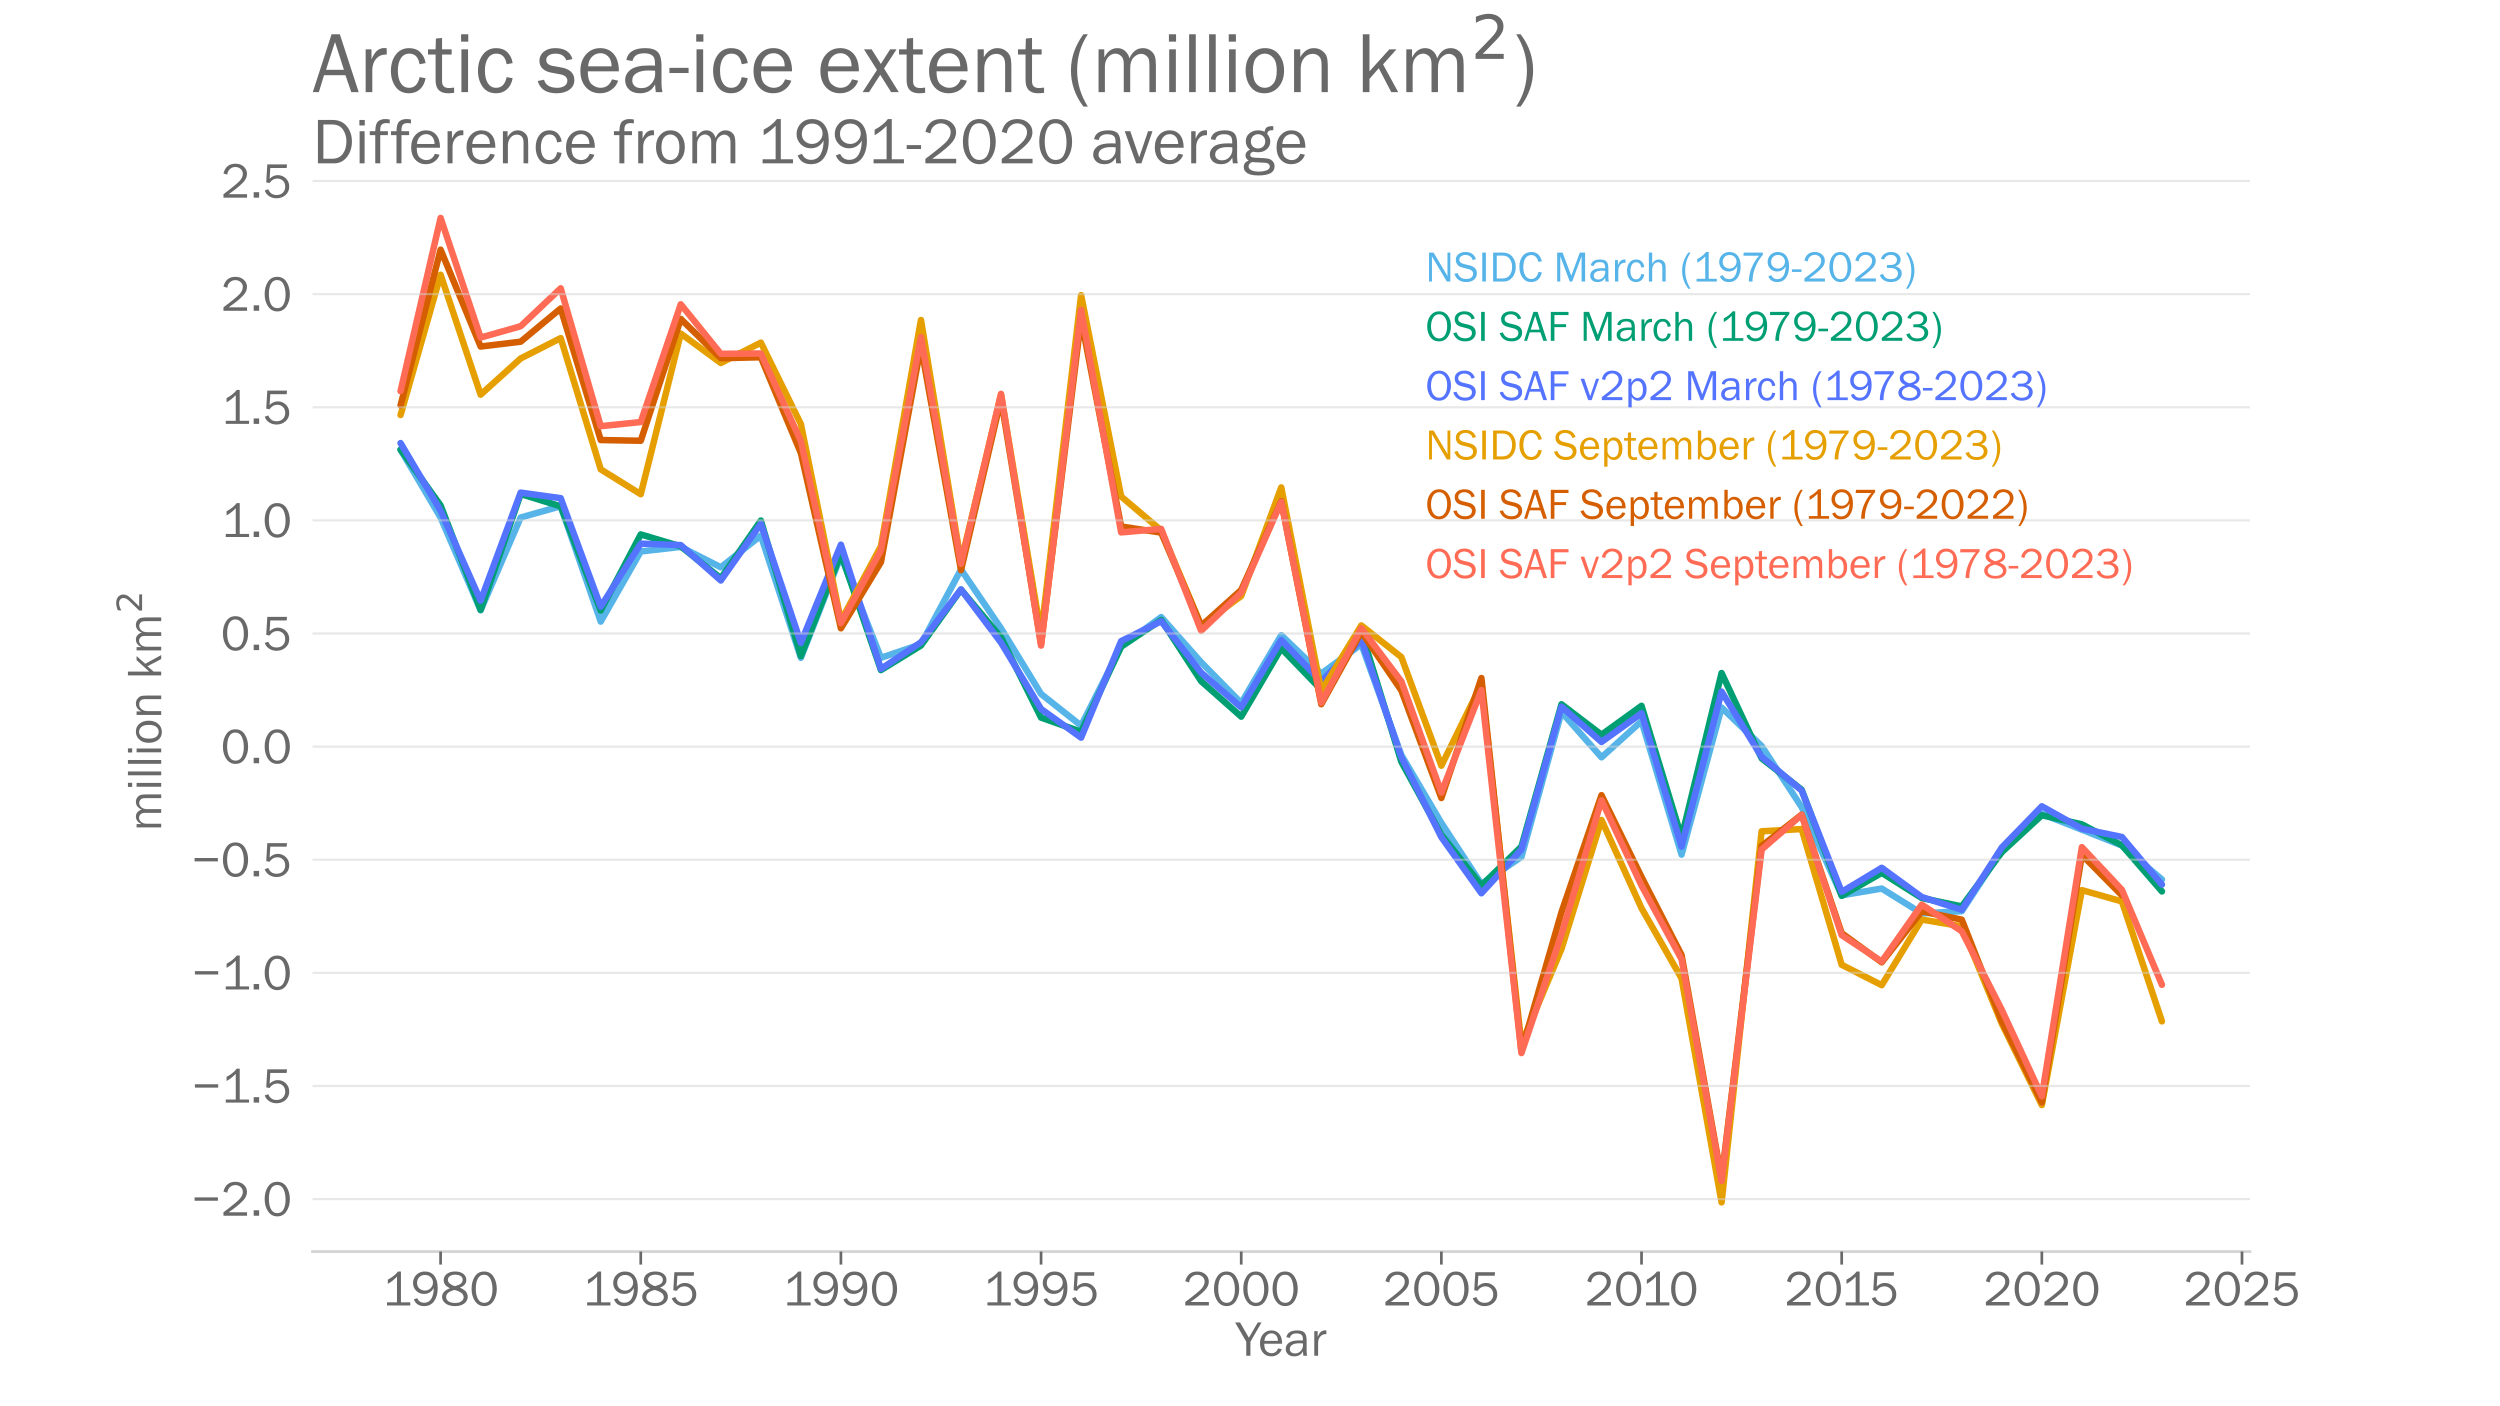 <?xml version="1.0" encoding="utf-8" standalone="no"?>
<!DOCTYPE svg PUBLIC "-//W3C//DTD SVG 1.1//EN"
  "http://www.w3.org/Graphics/SVG/1.1/DTD/svg11.dtd">
<!-- Created with matplotlib (https://matplotlib.org/) -->
<svg height="648pt" version="1.1" viewBox="0 0 1152 648" width="1152pt" xmlns="http://www.w3.org/2000/svg" xmlns:xlink="http://www.w3.org/1999/xlink">
 <defs>
  <style type="text/css">*{stroke-linecap:butt;stroke-linejoin:round;}</style>
 </defs>
 <g id="figure_1">
  <g id="patch_1">
   <path d="M 0 648 
L 1152 648 
L 1152 0 
L 0 0 
z
" style="fill:#ffffff;"/>
  </g>
  <g id="axes_1">
   <g id="patch_2">
    <path d="M 144 576.72 
L 1036.8 576.72 
L 1036.8 77.76 
L 144 77.76 
z
" style="fill:none;"/>
   </g>
   <g id="line2d_1">
    <path clip-path="url(#p53bb4ed3d8)" d="M 184.582 207.194 
L 203.028 238.469 
L 221.474 281.213 
L 239.921 238.469 
L 258.367 233.257 
L 276.813 286.425 
L 295.26 254.107 
L 313.706 252.022 
L 332.152 261.405 
L 350.598 246.809 
L 369.045 303.106 
L 387.491 256.192 
L 405.937 303.106 
L 424.383 296.85 
L 442.83 262.447 
L 461.276 289.553 
L 479.722 319.786 
L 498.169 334.381 
L 516.615 297.893 
L 535.061 284.34 
L 553.507 305.191 
L 571.954 323.956 
L 590.4 292.68 
L 608.846 310.403 
L 627.293 296.85 
L 645.739 347.934 
L 664.185 379.209 
L 682.631 407.357 
L 701.078 394.847 
L 719.524 328.126 
L 737.97 348.976 
L 756.417 332.296 
L 774.863 393.805 
L 793.309 326.041 
L 811.755 343.764 
L 830.202 371.912 
L 848.648 412.57 
L 867.094 409.443 
L 885.54 420.91 
L 903.987 419.868 
L 922.433 391.72 
L 940.879 375.039 
L 959.326 382.337 
L 977.772 389.635 
L 996.218 405.272 
" style="fill:none;stroke:#56b4e9;stroke-linecap:round;stroke-width:3;"/>
   </g>
   <g id="line2d_2">
    <path clip-path="url(#p53bb4ed3d8)" d="M 184.582 207.213 
L 203.028 232.906 
L 221.474 281.025 
L 239.921 227.64 
L 258.367 233.324 
L 276.813 281.329 
L 295.26 246.263 
L 313.706 251.781 
L 332.152 266.485 
L 350.598 239.865 
L 369.045 302.336 
L 387.491 255.168 
L 405.937 308.77 
L 424.383 297.453 
L 442.83 271.687 
L 461.276 293.701 
L 479.722 330.686 
L 498.169 337.212 
L 516.615 298.01 
L 535.061 285.677 
L 553.507 313.905 
L 571.954 330.232 
L 590.4 298.74 
L 608.846 317.858 
L 627.293 290.946 
L 645.739 351.034 
L 664.185 384.659 
L 682.631 408.049 
L 701.078 390.105 
L 719.524 324.534 
L 737.97 338.568 
L 756.417 325.246 
L 774.863 385.857 
L 793.309 310.14 
L 811.755 349.457 
L 830.202 363.895 
L 848.648 412.805 
L 867.094 402.208 
L 885.54 413.82 
L 903.987 417.671 
L 922.433 392.678 
L 940.879 375.653 
L 959.326 379.866 
L 977.772 389.502 
L 996.218 410.773 
" style="fill:none;stroke:#009e73;stroke-linecap:round;stroke-width:3;"/>
   </g>
   <g id="line2d_3">
    <path clip-path="url(#p53bb4ed3d8)" d="M 184.582 204.187 
L 203.028 235.351 
L 221.474 276.787 
L 239.921 227.002 
L 258.367 229.566 
L 276.813 279.555 
L 295.26 250.507 
L 313.706 251.184 
L 332.152 267.481 
L 350.598 241.339 
L 369.045 296.223 
L 387.491 250.993 
L 405.937 308.229 
L 424.383 295.965 
L 442.83 271.617 
L 461.276 296.129 
L 479.722 326.692 
L 498.169 339.904 
L 516.615 295.45 
L 535.061 286.241 
L 553.507 309.995 
L 571.954 325.954 
L 590.4 294.958 
L 608.846 314.07 
L 627.293 294.848 
L 645.739 348.864 
L 664.185 385.766 
L 682.631 411.613 
L 701.078 391.492 
L 719.524 325.62 
L 737.97 341.901 
L 756.417 328.676 
L 774.863 390.088 
L 793.309 318.686 
L 811.755 348.738 
L 830.202 364.25 
L 848.648 410.984 
L 867.094 399.891 
L 885.54 413.334 
L 903.987 419.245 
L 922.433 390.512 
L 940.879 371.545 
L 959.326 381.878 
L 977.772 385.68 
L 996.218 407.605 
" style="fill:none;stroke:#5473ff;stroke-linecap:round;stroke-width:3;"/>
   </g>
   <g id="line2d_4">
    <path clip-path="url(#p53bb4ed3d8)" d="M 184.582 191.243 
L 203.028 126.607 
L 221.474 181.86 
L 239.921 165.18 
L 258.367 155.797 
L 276.813 216.264 
L 295.26 227.731 
L 313.706 153.712 
L 332.152 167.265 
L 350.598 157.883 
L 369.045 195.413 
L 387.491 286.112 
L 405.937 251.709 
L 424.383 147.457 
L 442.83 259.007 
L 461.276 181.86 
L 479.722 292.368 
L 498.169 135.99 
L 516.615 228.774 
L 535.061 244.412 
L 553.507 288.197 
L 571.954 274.645 
L 590.4 224.604 
L 608.846 318.431 
L 627.293 288.197 
L 645.739 302.793 
L 664.185 352.834 
L 682.631 315.303 
L 701.078 481.064 
L 719.524 437.278 
L 737.97 377.854 
L 756.417 418.512 
L 774.863 450.831 
L 793.309 554.04 
L 811.755 383.067 
L 830.202 382.024 
L 848.648 444.575 
L 867.094 453.958 
L 885.54 423.725 
L 903.987 426.853 
L 922.433 471.681 
L 940.879 509.212 
L 959.326 410.172 
L 977.772 415.385 
L 996.218 470.638 
" style="fill:none;stroke:#e69f00;stroke-linecap:round;stroke-width:3;"/>
   </g>
   <g id="line2d_5">
    <path clip-path="url(#p53bb4ed3d8)" d="M 184.582 186.782 
L 203.028 115.053 
L 221.474 159.684 
L 239.921 157.457 
L 258.367 142.146 
L 276.813 202.768 
L 295.26 203.094 
L 313.706 146.968 
L 332.152 165.054 
L 350.598 164.632 
L 369.045 208.766 
L 387.491 289.525 
L 405.937 259.022 
L 424.383 159.342 
L 442.83 262.738 
L 461.276 183.837 
L 479.722 296.694 
L 498.169 146.912 
L 516.615 242.611 
L 535.061 245.426 
L 553.507 288.395 
L 571.954 271.85 
L 590.4 230.974 
L 608.846 324.508 
L 627.293 291.182 
L 645.739 318.153 
L 664.185 367.714 
L 682.631 312.447 
L 701.078 484.339 
L 719.524 420.387 
L 737.97 366.434 
L 756.417 404.126 
L 774.863 440.069 
L 793.309 543.17 
L 811.755 389.832 
L 830.202 375.398 
L 848.648 429.991 
L 867.094 443.442 
L 885.54 419.955 
L 903.987 423.79 
L 922.433 470.58 
L 940.879 507.934 
L 959.326 393.92 
L 977.772 412.577 
" style="fill:none;stroke:#d55e00;stroke-linecap:round;stroke-width:3;"/>
   </g>
   <g id="line2d_6">
    <path clip-path="url(#p53bb4ed3d8)" d="M 184.582 180.231 
L 203.028 100.44 
L 221.474 155.554 
L 239.921 150.327 
L 258.367 132.848 
L 276.813 196.391 
L 295.26 194.472 
L 313.706 140.226 
L 332.152 163.038 
L 350.598 162.888 
L 369.045 203.273 
L 387.491 287.165 
L 405.937 253.583 
L 424.383 155.317 
L 442.83 259.821 
L 461.276 181.506 
L 479.722 297.486 
L 498.169 142.789 
L 516.615 245.323 
L 535.061 243.72 
L 553.507 290.649 
L 571.954 273.058 
L 590.4 231.23 
L 608.846 323.814 
L 627.293 289.478 
L 645.739 313.969 
L 664.185 365.206 
L 682.631 317.961 
L 701.078 485.25 
L 719.524 430.622 
L 737.97 368.773 
L 756.417 408.056 
L 774.863 441.994 
L 793.309 544.183 
L 811.755 391.456 
L 830.202 375.471 
L 848.648 430.92 
L 867.094 443.096 
L 885.54 416.865 
L 903.987 429.119 
L 922.433 465.369 
L 940.879 505.171 
L 959.326 390.377 
L 977.772 410.039 
L 996.218 453.779 
" style="fill:none;stroke:#ff6b54;stroke-linecap:round;stroke-width:3;"/>
   </g>
   <g id="patch_3">
    <path d="M 144 576.72 
L 1036.8 576.72 
" style="fill:none;stroke:#d3d3d3;stroke-linecap:square;stroke-linejoin:miter;stroke-width:1.25;"/>
   </g>
   <g id="matplotlib.axis_1">
    <g id="xtick_1">
     <g id="line2d_7">
      <defs>
       <path d="M 0 0 
L 0 6 
" id="m3f75556c5d" style="stroke:#696969;stroke-width:1.25;"/>
      </defs>
      <g>
       <use style="fill:#696969;stroke:#696969;stroke-width:1.25;" x="203.028" xlink:href="#m3f75556c5d" y="576.72"/>
      </g>
     </g>
     <g id="text_1">
      <!-- 1980 -->
      <g style="fill:#696969;" transform="translate(176.212 601.551)scale(0.23 -0.23)">
       <defs>
        <path d="M 55.859 6.203 
L 55.859 0 
L 9.188 0 
L 9.188 6.203 
L 29.203 6.203 
L 29.203 57.672 
Q 20.359 48.438 10.844 43.266 
L 10.844 51.656 
Q 23.969 58.547 31.203 68.016 
L 37.156 68.016 
L 37.156 6.203 
z
" id="FranklinGothic-Book-49"/>
        <path d="M 5.719 12.156 
L 12.406 14.594 
Q 16.547 5.375 26.375 5.375 
Q 35.891 5.375 40.703 13.375 
Q 45.516 21.391 45.656 35.109 
Q 39.109 23.094 25.984 23.094 
Q 16.703 23.094 10.406 29.422 
Q 4.109 35.75 4.109 45.062 
Q 4.109 54.547 10.719 61.281 
Q 17.328 68.016 27.594 68.016 
Q 40.141 68.016 46.828 59.203 
Q 53.516 50.391 53.516 34.969 
Q 53.516 18.75 46.438 8.719 
Q 39.359 -1.312 26.266 -1.312 
Q 10.984 -1.312 5.719 12.156 
z
M 27.828 29.781 
Q 34.719 29.781 39.375 34.594 
Q 44.047 39.406 44.047 45.844 
Q 44.047 52.094 39.625 56.578 
Q 35.203 61.078 27.984 61.078 
Q 20.656 61.078 16.406 56.469 
Q 12.156 51.859 12.156 45.219 
Q 12.156 38.094 16.859 33.938 
Q 21.578 29.781 27.828 29.781 
z
" id="FranklinGothic-Book-57"/>
        <path d="M 19.484 34.578 
Q 6.844 40.094 6.844 50.594 
Q 6.844 58.203 13.141 63.109 
Q 19.438 68.016 29.828 68.016 
Q 40.094 68.016 46.141 63.297 
Q 52.203 58.594 52.203 50.984 
Q 52.203 40.375 39.266 35.797 
Q 49.703 30.953 52.359 26.453 
Q 55.031 21.969 55.031 17.484 
Q 55.031 9.469 48.219 4.078 
Q 41.406 -1.312 29.734 -1.312 
Q 17.281 -1.312 10.438 4.172 
Q 3.609 9.672 3.609 17.234 
Q 3.609 28.516 19.484 34.578 
z
M 29.594 38.719 
Q 37.984 40.969 41.453 43.891 
Q 44.922 46.828 44.922 51.219 
Q 44.922 56.344 40.797 59 
Q 36.672 61.672 29.938 61.672 
Q 23.484 61.672 19.375 58.859 
Q 15.281 56.062 15.281 51.312 
Q 15.281 46.625 19.844 43.203 
Q 24.422 39.797 29.594 38.719 
z
M 28.656 31.062 
Q 11.766 27.047 11.766 16.938 
Q 11.766 11.672 16.375 8.328 
Q 21 4.984 29.984 4.984 
Q 37.594 4.984 42.234 8.25 
Q 46.875 11.531 46.875 16.609 
Q 46.875 26.312 28.656 31.062 
z
" id="FranklinGothic-Book-56"/>
        <path d="M 29.391 -1.312 
Q 17.875 -1.312 10.984 8.672 
Q 4.109 18.656 4.109 33.453 
Q 4.109 48 10.641 58 
Q 17.188 68.016 29.156 68.016 
Q 41.656 68.016 48.125 57.562 
Q 54.594 47.125 54.594 33.062 
Q 54.594 19.281 47.953 8.984 
Q 41.312 -1.312 29.391 -1.312 
z
M 29.438 5.219 
Q 37.891 5.219 41.938 12.859 
Q 46 20.516 46 32.078 
Q 46 44.734 41.844 53.125 
Q 37.703 61.531 29.047 61.531 
Q 20.703 61.531 16.625 53.859 
Q 12.547 46.188 12.547 33.688 
Q 12.547 20.703 16.844 12.953 
Q 21.141 5.219 29.438 5.219 
z
" id="FranklinGothic-Book-48"/>
       </defs>
       <use xlink:href="#FranklinGothic-Book-49"/>
       <use x="57.268" xlink:href="#FranklinGothic-Book-57"/>
       <use x="115.91" xlink:href="#FranklinGothic-Book-56"/>
       <use x="174.553" xlink:href="#FranklinGothic-Book-48"/>
      </g>
     </g>
    </g>
    <g id="xtick_2">
     <g id="line2d_8">
      <g>
       <use style="fill:#696969;stroke:#696969;stroke-width:1.25;" x="295.26" xlink:href="#m3f75556c5d" y="576.72"/>
      </g>
     </g>
     <g id="text_2">
      <!-- 1985 -->
      <g style="fill:#696969;" transform="translate(268.443 601.551)scale(0.23 -0.23)">
       <defs>
        <path d="M 48.875 66.656 
L 48.188 59.469 
L 15.438 59.469 
L 14.016 37.844 
Q 21.438 45.125 30.328 45.125 
Q 39.703 45.125 46.516 38.625 
Q 53.328 32.125 53.328 22.016 
Q 53.328 11.766 45.922 5.219 
Q 38.531 -1.312 27.828 -1.312 
Q 19.438 -1.312 12.891 3.078 
Q 6.344 7.469 4.297 14.453 
L 11.422 16.891 
Q 15.828 5.281 27.938 5.281 
Q 35.891 5.281 40.578 9.984 
Q 45.266 14.703 45.266 22.016 
Q 45.266 29.688 40.625 33.984 
Q 35.984 38.281 29.5 38.281 
Q 20.016 38.281 13.812 29.203 
L 7.234 30.609 
L 9.375 66.656 
z
" id="FranklinGothic-Book-53"/>
       </defs>
       <use xlink:href="#FranklinGothic-Book-49"/>
       <use x="57.268" xlink:href="#FranklinGothic-Book-57"/>
       <use x="115.91" xlink:href="#FranklinGothic-Book-56"/>
       <use x="174.553" xlink:href="#FranklinGothic-Book-53"/>
      </g>
     </g>
    </g>
    <g id="xtick_3">
     <g id="line2d_9">
      <g>
       <use style="fill:#696969;stroke:#696969;stroke-width:1.25;" x="387.491" xlink:href="#m3f75556c5d" y="576.72"/>
      </g>
     </g>
     <g id="text_3">
      <!-- 1990 -->
      <g style="fill:#696969;" transform="translate(360.674 601.551)scale(0.23 -0.23)">
       <use xlink:href="#FranklinGothic-Book-49"/>
       <use x="57.268" xlink:href="#FranklinGothic-Book-57"/>
       <use x="115.91" xlink:href="#FranklinGothic-Book-57"/>
       <use x="174.553" xlink:href="#FranklinGothic-Book-48"/>
      </g>
     </g>
    </g>
    <g id="xtick_4">
     <g id="line2d_10">
      <g>
       <use style="fill:#696969;stroke:#696969;stroke-width:1.25;" x="479.722" xlink:href="#m3f75556c5d" y="576.72"/>
      </g>
     </g>
     <g id="text_4">
      <!-- 1995 -->
      <g style="fill:#696969;" transform="translate(452.906 601.551)scale(0.23 -0.23)">
       <use xlink:href="#FranklinGothic-Book-49"/>
       <use x="57.268" xlink:href="#FranklinGothic-Book-57"/>
       <use x="115.91" xlink:href="#FranklinGothic-Book-57"/>
       <use x="174.553" xlink:href="#FranklinGothic-Book-53"/>
      </g>
     </g>
    </g>
    <g id="xtick_5">
     <g id="line2d_11">
      <g>
       <use style="fill:#696969;stroke:#696969;stroke-width:1.25;" x="571.954" xlink:href="#m3f75556c5d" y="576.72"/>
      </g>
     </g>
     <g id="text_5">
      <!-- 2000 -->
      <g style="fill:#696969;" transform="translate(544.979 601.551)scale(0.23 -0.23)">
       <defs>
        <path d="M 52.484 6.938 
L 52.484 0 
L 5.172 0 
L 5.172 6.938 
Q 33.203 27.938 38.594 34.594 
Q 44 41.266 44 47.797 
Q 44 53.906 39.453 57.656 
Q 34.906 61.422 29 61.422 
Q 22.906 61.422 18.219 57.297 
Q 13.531 53.172 12.938 46.094 
L 5.172 48.438 
Q 10.062 68.016 29.109 68.016 
Q 39.406 68.016 45.844 62.156 
Q 52.297 56.297 52.297 47.859 
Q 52.297 42.047 49.234 36.672 
Q 46.188 31.297 37.688 23.828 
Q 29.203 16.359 15.719 6.938 
z
" id="FranklinGothic-Book-50"/>
       </defs>
       <use xlink:href="#FranklinGothic-Book-50"/>
       <use x="58.643" xlink:href="#FranklinGothic-Book-48"/>
       <use x="117.285" xlink:href="#FranklinGothic-Book-48"/>
       <use x="175.928" xlink:href="#FranklinGothic-Book-48"/>
      </g>
     </g>
    </g>
    <g id="xtick_6">
     <g id="line2d_12">
      <g>
       <use style="fill:#696969;stroke:#696969;stroke-width:1.25;" x="664.185" xlink:href="#m3f75556c5d" y="576.72"/>
      </g>
     </g>
     <g id="text_6">
      <!-- 2005 -->
      <g style="fill:#696969;" transform="translate(637.21 601.551)scale(0.23 -0.23)">
       <use xlink:href="#FranklinGothic-Book-50"/>
       <use x="58.643" xlink:href="#FranklinGothic-Book-48"/>
       <use x="117.285" xlink:href="#FranklinGothic-Book-48"/>
       <use x="175.928" xlink:href="#FranklinGothic-Book-53"/>
      </g>
     </g>
    </g>
    <g id="xtick_7">
     <g id="line2d_13">
      <g>
       <use style="fill:#696969;stroke:#696969;stroke-width:1.25;" x="756.417" xlink:href="#m3f75556c5d" y="576.72"/>
      </g>
     </g>
     <g id="text_7">
      <!-- 2010 -->
      <g style="fill:#696969;" transform="translate(730.247 601.551)scale(0.23 -0.23)">
       <use xlink:href="#FranklinGothic-Book-50"/>
       <use x="58.643" xlink:href="#FranklinGothic-Book-48"/>
       <use x="113.535" xlink:href="#FranklinGothic-Book-49"/>
       <use x="168.928" xlink:href="#FranklinGothic-Book-48"/>
      </g>
     </g>
    </g>
    <g id="xtick_8">
     <g id="line2d_14">
      <g>
       <use style="fill:#696969;stroke:#696969;stroke-width:1.25;" x="848.648" xlink:href="#m3f75556c5d" y="576.72"/>
      </g>
     </g>
     <g id="text_8">
      <!-- 2015 -->
      <g style="fill:#696969;" transform="translate(822.263 601.551)scale(0.23 -0.23)">
       <use xlink:href="#FranklinGothic-Book-50"/>
       <use x="58.643" xlink:href="#FranklinGothic-Book-48"/>
       <use x="113.535" xlink:href="#FranklinGothic-Book-49"/>
       <use x="170.803" xlink:href="#FranklinGothic-Book-53"/>
      </g>
     </g>
    </g>
    <g id="xtick_9">
     <g id="line2d_15">
      <g>
       <use style="fill:#696969;stroke:#696969;stroke-width:1.25;" x="940.879" xlink:href="#m3f75556c5d" y="576.72"/>
      </g>
     </g>
     <g id="text_9">
      <!-- 2020 -->
      <g style="fill:#696969;" transform="translate(913.905 601.551)scale(0.23 -0.23)">
       <use xlink:href="#FranklinGothic-Book-50"/>
       <use x="58.643" xlink:href="#FranklinGothic-Book-48"/>
       <use x="117.285" xlink:href="#FranklinGothic-Book-50"/>
       <use x="175.928" xlink:href="#FranklinGothic-Book-48"/>
      </g>
     </g>
    </g>
    <g id="xtick_10">
     <g id="line2d_16">
      <g>
       <use style="fill:#696969;stroke:#696969;stroke-width:1.25;" x="1033.111" xlink:href="#m3f75556c5d" y="576.72"/>
      </g>
     </g>
     <g id="text_10">
      <!-- 2025 -->
      <g style="fill:#696969;" transform="translate(1006.136 601.551)scale(0.23 -0.23)">
       <use xlink:href="#FranklinGothic-Book-50"/>
       <use x="58.643" xlink:href="#FranklinGothic-Book-48"/>
       <use x="117.285" xlink:href="#FranklinGothic-Book-50"/>
       <use x="175.928" xlink:href="#FranklinGothic-Book-53"/>
      </g>
     </g>
    </g>
    <g id="text_11">
     <!-- Year -->
     <g style="fill:#696969;" transform="translate(569.366 624.713)scale(0.23 -0.23)">
      <defs>
       <path d="M 52 66.656 
L 29.688 28.031 
L 29.688 0 
L 21.344 0 
L 21.344 28.031 
L -0.984 66.656 
L 8.844 66.656 
L 26.562 35.984 
L 44.391 66.656 
z
" id="FranklinGothic-Book-89"/>
       <path d="M 40.234 14.703 
L 47.359 13.234 
Q 45.406 6.938 39.734 2.812 
Q 34.078 -1.312 26.422 -1.312 
Q 16.312 -1.312 10.062 5.781 
Q 3.812 12.891 3.812 24.422 
Q 3.812 36.188 10.297 43.438 
Q 16.797 50.688 26.609 50.688 
Q 36.281 50.688 42.156 44 
Q 48.047 37.312 48.188 23.969 
L 12.359 23.969 
Q 12.359 12.797 17.047 8.891 
Q 21.734 4.984 26.953 4.984 
Q 36.375 4.984 40.234 14.703 
z
M 39.797 29.688 
Q 39.703 33.844 38.422 37.062 
Q 37.156 40.281 34.125 42.547 
Q 31.109 44.828 26.859 44.828 
Q 21.141 44.828 17.156 40.719 
Q 13.188 36.625 12.703 29.688 
z
" id="FranklinGothic-Book-101"/>
       <path d="M 46.297 0 
L 38.672 0 
Q 38.234 2.344 37.797 8.891 
Q 32.719 -1.312 20.516 -1.312 
Q 12.203 -1.312 7.766 3.078 
Q 3.328 7.469 3.328 13.625 
Q 3.328 21.094 9.672 25.906 
Q 16.016 30.719 31.25 30.719 
Q 33.297 30.719 37.797 30.516 
Q 37.797 36.375 36.891 38.984 
Q 35.984 41.609 33.047 43.172 
Q 30.125 44.734 25.344 44.734 
Q 13.672 44.734 11.766 35.844 
L 4.688 37.062 
Q 7.281 50.688 26.469 50.688 
Q 36.672 50.688 40.938 46.172 
Q 45.219 41.656 45.219 30.516 
L 45.219 9.578 
Q 45.219 4.344 46.297 0 
z
M 37.797 24.656 
Q 33.109 24.953 30.672 24.953 
Q 21.578 24.953 16.547 21.969 
Q 11.531 19 11.531 13.281 
Q 11.531 9.672 14.234 7.125 
Q 16.938 4.594 22.078 4.594 
Q 29 4.594 33.469 9.625 
Q 37.938 14.656 37.938 21.438 
Q 37.938 22.797 37.797 24.656 
z
" id="FranklinGothic-Book-97"/>
       <path d="M 15.328 0 
L 7.672 0 
L 7.672 49.312 
L 14.406 49.312 
L 14.406 37.797 
Q 17.969 45.953 21.547 48.359 
Q 25.141 50.781 28.906 50.781 
Q 30.078 50.781 31.938 50.594 
L 31.938 43.266 
L 30.375 43.266 
Q 24.031 43.266 19.828 38.531 
Q 15.625 33.797 15.328 26.078 
z
" id="FranklinGothic-Book-114"/>
      </defs>
      <use xlink:href="#FranklinGothic-Book-89"/>
      <use x="45.025" xlink:href="#FranklinGothic-Book-101"/>
      <use x="97.076" xlink:href="#FranklinGothic-Book-97"/>
      <use x="149.957" xlink:href="#FranklinGothic-Book-114"/>
     </g>
    </g>
   </g>
   <g id="matplotlib.axis_2">
    <g id="ytick_1">
     <g id="line2d_17">
      <path clip-path="url(#p53bb4ed3d8)" d="M 144 552.546 
L 1036.8 552.546 
" style="fill:none;stroke:#d3d3d3;stroke-linecap:round;stroke-opacity:0.5;"/>
     </g>
     <g id="text_12">
      <!-- −2.0 -->
      <g style="fill:#696969;" transform="translate(88.288 560.211)scale(0.23 -0.23)">
       <defs>
        <path d="M 6 36.766 
L 52.688 36.766 
L 52.688 30.031 
L 6 30.031 
z
" id="FranklinGothic-Book-8722"/>
        <path d="M 17.969 10.938 
L 17.969 0 
L 7.078 0 
L 7.078 10.938 
z
" id="FranklinGothic-Book-46"/>
       </defs>
       <use xlink:href="#FranklinGothic-Book-8722"/>
       <use x="58.643" xlink:href="#FranklinGothic-Book-50"/>
       <use x="117.285" xlink:href="#FranklinGothic-Book-46"/>
       <use x="142.285" xlink:href="#FranklinGothic-Book-48"/>
      </g>
     </g>
    </g>
    <g id="ytick_2">
     <g id="line2d_18">
      <path clip-path="url(#p53bb4ed3d8)" d="M 144 500.42 
L 1036.8 500.42 
" style="fill:none;stroke:#d3d3d3;stroke-linecap:round;stroke-opacity:0.5;"/>
     </g>
     <g id="text_13">
      <!-- −1.5 -->
      <g style="fill:#696969;" transform="translate(88.432 508.085)scale(0.23 -0.23)">
       <use xlink:href="#FranklinGothic-Book-8722"/>
       <use x="58.643" xlink:href="#FranklinGothic-Book-49"/>
       <use x="116.66" xlink:href="#FranklinGothic-Book-46"/>
       <use x="141.66" xlink:href="#FranklinGothic-Book-53"/>
      </g>
     </g>
    </g>
    <g id="ytick_3">
     <g id="line2d_19">
      <path clip-path="url(#p53bb4ed3d8)" d="M 144 448.294 
L 1036.8 448.294 
" style="fill:none;stroke:#d3d3d3;stroke-linecap:round;stroke-opacity:0.5;"/>
     </g>
     <g id="text_14">
      <!-- −1.0 -->
      <g style="fill:#696969;" transform="translate(88.432 455.959)scale(0.23 -0.23)">
       <use xlink:href="#FranklinGothic-Book-8722"/>
       <use x="58.643" xlink:href="#FranklinGothic-Book-49"/>
       <use x="116.66" xlink:href="#FranklinGothic-Book-46"/>
       <use x="141.66" xlink:href="#FranklinGothic-Book-48"/>
      </g>
     </g>
    </g>
    <g id="ytick_4">
     <g id="line2d_20">
      <path clip-path="url(#p53bb4ed3d8)" d="M 144 396.168 
L 1036.8 396.168 
" style="fill:none;stroke:#d3d3d3;stroke-linecap:round;stroke-opacity:0.5;"/>
     </g>
     <g id="text_15">
      <!-- −0.5 -->
      <g style="fill:#696969;" transform="translate(88.288 403.833)scale(0.23 -0.23)">
       <use xlink:href="#FranklinGothic-Book-8722"/>
       <use x="58.643" xlink:href="#FranklinGothic-Book-48"/>
       <use x="117.285" xlink:href="#FranklinGothic-Book-46"/>
       <use x="142.285" xlink:href="#FranklinGothic-Book-53"/>
      </g>
     </g>
    </g>
    <g id="ytick_5">
     <g id="line2d_21">
      <path clip-path="url(#p53bb4ed3d8)" d="M 144 344.042 
L 1036.8 344.042 
" style="fill:none;stroke:#d3d3d3;stroke-linecap:round;stroke-opacity:0.5;"/>
     </g>
     <g id="text_16">
      <!-- 0.0 -->
      <g style="fill:#696969;" transform="translate(101.775 351.707)scale(0.23 -0.23)">
       <use xlink:href="#FranklinGothic-Book-48"/>
       <use x="58.643" xlink:href="#FranklinGothic-Book-46"/>
       <use x="83.643" xlink:href="#FranklinGothic-Book-48"/>
      </g>
     </g>
    </g>
    <g id="ytick_6">
     <g id="line2d_22">
      <path clip-path="url(#p53bb4ed3d8)" d="M 144 291.916 
L 1036.8 291.916 
" style="fill:none;stroke:#d3d3d3;stroke-linecap:round;stroke-opacity:0.5;"/>
     </g>
     <g id="text_17">
      <!-- 0.5 -->
      <g style="fill:#696969;" transform="translate(101.775 299.581)scale(0.23 -0.23)">
       <use xlink:href="#FranklinGothic-Book-48"/>
       <use x="58.643" xlink:href="#FranklinGothic-Book-46"/>
       <use x="83.643" xlink:href="#FranklinGothic-Book-53"/>
      </g>
     </g>
    </g>
    <g id="ytick_7">
     <g id="line2d_23">
      <path clip-path="url(#p53bb4ed3d8)" d="M 144 239.79 
L 1036.8 239.79 
" style="fill:none;stroke:#d3d3d3;stroke-linecap:round;stroke-opacity:0.5;"/>
     </g>
     <g id="text_18">
      <!-- 1.0 -->
      <g style="fill:#696969;" transform="translate(101.919 247.455)scale(0.23 -0.23)">
       <use xlink:href="#FranklinGothic-Book-49"/>
       <use x="58.018" xlink:href="#FranklinGothic-Book-46"/>
       <use x="83.018" xlink:href="#FranklinGothic-Book-48"/>
      </g>
     </g>
    </g>
    <g id="ytick_8">
     <g id="line2d_24">
      <path clip-path="url(#p53bb4ed3d8)" d="M 144 187.664 
L 1036.8 187.664 
" style="fill:none;stroke:#d3d3d3;stroke-linecap:round;stroke-opacity:0.5;"/>
     </g>
     <g id="text_19">
      <!-- 1.5 -->
      <g style="fill:#696969;" transform="translate(101.919 195.329)scale(0.23 -0.23)">
       <use xlink:href="#FranklinGothic-Book-49"/>
       <use x="58.018" xlink:href="#FranklinGothic-Book-46"/>
       <use x="83.018" xlink:href="#FranklinGothic-Book-53"/>
      </g>
     </g>
    </g>
    <g id="ytick_9">
     <g id="line2d_25">
      <path clip-path="url(#p53bb4ed3d8)" d="M 144 135.538 
L 1036.8 135.538 
" style="fill:none;stroke:#d3d3d3;stroke-linecap:round;stroke-opacity:0.5;"/>
     </g>
     <g id="text_20">
      <!-- 2.0 -->
      <g style="fill:#696969;" transform="translate(101.775 143.203)scale(0.23 -0.23)">
       <use xlink:href="#FranklinGothic-Book-50"/>
       <use x="58.643" xlink:href="#FranklinGothic-Book-46"/>
       <use x="83.643" xlink:href="#FranklinGothic-Book-48"/>
      </g>
     </g>
    </g>
    <g id="ytick_10">
     <g id="line2d_26">
      <path clip-path="url(#p53bb4ed3d8)" d="M 144 83.412 
L 1036.8 83.412 
" style="fill:none;stroke:#d3d3d3;stroke-linecap:round;stroke-opacity:0.5;"/>
     </g>
     <g id="text_21">
      <!-- 2.5 -->
      <g style="fill:#696969;" transform="translate(101.775 91.077)scale(0.23 -0.23)">
       <use xlink:href="#FranklinGothic-Book-50"/>
       <use x="58.643" xlink:href="#FranklinGothic-Book-46"/>
       <use x="83.643" xlink:href="#FranklinGothic-Book-53"/>
      </g>
     </g>
    </g>
    <g id="text_22">
     <!-- million km$^2$ -->
     <g style="fill:#696969;" transform="translate(74.457 383.015)rotate(-90)scale(0.23 -0.23)">
      <defs>
       <path d="M 73.734 0 
L 66.266 0 
L 66.266 30.672 
Q 66.266 35.406 65.594 37.766 
Q 64.938 40.141 62.391 42.109 
Q 59.859 44.094 56.688 44.094 
Q 52.297 44.094 48.219 40.062 
Q 44.141 36.031 44.141 27.781 
L 44.141 0 
L 36.719 0 
L 36.719 32.469 
Q 36.719 38.969 33.609 41.656 
Q 30.516 44.344 27.094 44.344 
Q 22.219 44.344 18.594 40.141 
Q 14.984 35.938 14.984 29.5 
L 14.984 0 
L 7.672 0 
L 7.672 49.312 
L 14.266 49.312 
L 14.266 39.844 
Q 19.781 50.688 29.438 50.688 
Q 34.766 50.688 38.469 47.219 
Q 42.188 43.75 43.266 38.875 
Q 48.344 50.688 58.844 50.688 
Q 63.875 50.688 67.656 47.797 
Q 71.438 44.922 72.578 41.188 
Q 73.734 37.453 73.734 30.672 
z
" id="FranklinGothic-Book-109"/>
       <path d="M 15.578 66.656 
L 15.578 58.156 
L 7.328 58.156 
L 7.328 66.656 
z
M 15.328 49.312 
L 15.328 0 
L 7.672 0 
L 7.672 49.312 
z
" id="FranklinGothic-Book-105"/>
       <path d="M 15.328 0 
L 7.672 0 
L 7.672 66.656 
L 15.328 66.656 
z
" id="FranklinGothic-Book-108"/>
       <path d="M 25.344 -1.312 
Q 15.188 -1.312 9.5 6.203 
Q 3.812 13.719 3.812 24.859 
Q 3.812 36.625 10.203 43.656 
Q 16.609 50.688 26.125 50.688 
Q 36.328 50.688 42.203 43.281 
Q 48.094 35.891 48.094 24.812 
Q 48.094 13.281 41.75 5.984 
Q 35.406 -1.312 25.344 -1.312 
z
M 25.922 4.984 
Q 31.781 4.984 35.734 9.812 
Q 39.703 14.656 39.703 24.859 
Q 39.703 35.109 35.547 39.719 
Q 31.391 44.344 25.828 44.344 
Q 20.125 44.344 16.156 39.672 
Q 12.203 35.016 12.203 24.906 
Q 12.203 14.203 16.156 9.594 
Q 20.125 4.984 25.922 4.984 
z
" id="FranklinGothic-Book-111"/>
       <path d="M 46.531 0 
L 39.359 0 
L 39.359 31.688 
Q 39.359 38.531 36.375 41.312 
Q 33.406 44.094 29.156 44.094 
Q 23.297 44.094 19.312 39.406 
Q 15.328 34.719 15.328 27.047 
L 15.328 0 
L 7.672 0 
L 7.672 49.312 
L 14.797 49.312 
L 14.797 40.234 
Q 20.797 50.688 30.375 50.688 
Q 35.891 50.688 39.766 47.828 
Q 43.656 44.969 45.094 41.406 
Q 46.531 37.844 46.531 28.516 
z
" id="FranklinGothic-Book-110"/>
       <path id="FranklinGothic-Book-32"/>
       <path d="M 48.391 0 
L 40.438 0 
L 26.031 27.547 
L 15.328 15.234 
L 15.328 0 
L 7.672 0 
L 7.672 66.656 
L 15.328 66.656 
L 15.328 23.969 
L 38.234 49.312 
L 46.438 49.312 
L 31 31.984 
z
" id="FranklinGothic-Book-107"/>
       <path d="M 19.188 8.297 
L 53.609 8.297 
L 53.609 0 
L 7.328 0 
L 7.328 8.297 
Q 12.938 14.109 22.625 23.891 
Q 32.328 33.688 34.812 36.531 
Q 39.547 41.844 41.422 45.531 
Q 43.312 49.219 43.312 52.781 
Q 43.312 58.594 39.234 62.25 
Q 35.156 65.922 28.609 65.922 
Q 23.969 65.922 18.812 64.312 
Q 13.672 62.703 7.812 59.422 
L 7.812 69.391 
Q 13.766 71.781 18.938 73 
Q 24.125 74.219 28.422 74.219 
Q 39.75 74.219 46.484 68.547 
Q 53.219 62.891 53.219 53.422 
Q 53.219 48.922 51.531 44.891 
Q 49.859 40.875 45.406 35.406 
Q 44.188 33.984 37.641 27.219 
Q 31.109 20.453 19.188 8.297 
z
" id="DejaVuSans-50"/>
      </defs>
      <use transform="translate(0 0.766)" xlink:href="#FranklinGothic-Book-109"/>
      <use transform="translate(81.396 0.766)" xlink:href="#FranklinGothic-Book-105"/>
      <use transform="translate(104.346 0.766)" xlink:href="#FranklinGothic-Book-108"/>
      <use transform="translate(127.344 0.766)" xlink:href="#FranklinGothic-Book-108"/>
      <use transform="translate(150.342 0.766)" xlink:href="#FranklinGothic-Book-105"/>
      <use transform="translate(173.291 0.766)" xlink:href="#FranklinGothic-Book-111"/>
      <use transform="translate(225.244 0.766)" xlink:href="#FranklinGothic-Book-110"/>
      <use transform="translate(279.443 0.766)" xlink:href="#FranklinGothic-Book-32"/>
      <use transform="translate(304.443 0.766)" xlink:href="#FranklinGothic-Book-107"/>
      <use transform="translate(354.541 0.766)" xlink:href="#FranklinGothic-Book-109"/>
      <use transform="translate(436.895 39.047)scale(0.7)" xlink:href="#DejaVuSans-50"/>
     </g>
    </g>
   </g>
   <g id="text_23">
    <!-- Difference from 1991-2020 average -->
    <g style="fill:#696969;" transform="translate(144 75.265)scale(0.3 -0.3)">
     <defs>
      <path d="M 8.344 0 
L 8.344 66.656 
L 30.719 66.656 
Q 44.828 66.656 52.688 57.031 
Q 60.547 47.406 60.547 33.5 
Q 60.547 19.391 52.875 9.688 
Q 45.219 0 33.453 0 
z
M 16.703 7.078 
L 30.219 7.078 
Q 40.969 7.078 46.531 14.5 
Q 52.094 21.922 52.094 34.078 
Q 52.094 43.953 46.797 51.812 
Q 41.5 59.672 30.219 59.672 
L 16.703 59.672 
z
" id="FranklinGothic-Book-68"/>
      <path d="M 28.125 49.312 
L 28.125 43.312 
L 16.406 43.312 
L 16.406 0 
L 8.734 0 
L 8.734 43.312 
L 0.344 43.312 
L 0.344 49.312 
L 8.734 49.312 
Q 8.938 61.188 13.297 64.594 
Q 17.672 68.016 23.969 68.016 
Q 27.047 68.016 31 67.328 
L 31 61.234 
Q 28.516 61.859 26.266 61.859 
Q 21.234 61.859 18.812 59.641 
Q 16.406 57.422 16.406 51.312 
L 16.406 49.312 
z
" id="FranklinGothic-Book-102"/>
      <path d="M 36.812 17.281 
L 43.75 16.062 
Q 42.281 7.906 37.25 3.297 
Q 32.234 -1.312 24.703 -1.312 
Q 14.5 -1.312 9.156 6.203 
Q 3.812 13.719 3.812 24.562 
Q 3.812 35.797 9.453 43.234 
Q 15.094 50.688 24.812 50.688 
Q 32.859 50.688 37.719 45.875 
Q 42.578 41.062 43.75 33.453 
L 36.812 32.125 
Q 34.859 44.344 25 44.344 
Q 18.656 44.344 15.234 38.938 
Q 11.812 33.547 11.812 24.953 
Q 11.812 15.484 15.203 10.234 
Q 18.609 4.984 24.75 4.984 
Q 34.281 4.984 36.812 17.281 
z
" id="FranklinGothic-Book-99"/>
      <path d="M 23.531 27.984 
L 23.531 22.016 
L 1.469 22.016 
L 1.469 27.984 
z
" id="FranklinGothic-Book-45"/>
      <path d="M 43.797 49.312 
L 26.766 0 
L 18.797 0 
L 1.172 49.312 
L 9.672 49.312 
L 23.391 9.234 
L 36.969 49.312 
z
" id="FranklinGothic-Book-118"/>
      <path d="M 47.953 57.031 
L 47.953 50.922 
Q 42.672 50.922 40.891 49.703 
Q 39.109 48.484 38.531 45.312 
Q 43.266 39.844 43.266 33.406 
Q 43.266 26.656 38.109 21.828 
Q 32.953 17 24.266 17 
Q 22.312 17 20.906 17.281 
Q 18.219 17.828 17.531 17.828 
Q 16.219 17.828 14.359 16.531 
Q 12.5 15.234 12.5 13.188 
Q 12.5 10.25 15.188 9.375 
Q 17.875 8.5 27.828 8.25 
Q 36.281 8.016 40.312 7.109 
Q 44.344 6.203 47.125 3.094 
Q 49.906 0 49.906 -4.5 
Q 49.906 -18.609 25.094 -18.609 
Q 13.328 -18.609 7.938 -15.062 
Q 2.547 -11.531 2.547 -5.609 
Q 2.547 1.562 10.062 4.25 
Q 5.219 7.422 5.219 12.203 
Q 5.219 17.922 12.062 20.953 
Q 5.672 26.125 5.672 33.984 
Q 5.672 41.312 11.141 46 
Q 16.609 50.688 24.469 50.688 
Q 30.031 50.688 34.578 48.578 
Q 35.297 53.422 37.953 55.266 
Q 40.625 57.125 46.047 57.125 
Q 46.578 57.125 47.953 57.031 
z
M 24.516 22.859 
Q 29.391 22.859 32.469 25.859 
Q 35.547 28.859 35.547 33.641 
Q 35.547 38.531 32.344 41.625 
Q 29.156 44.734 24.609 44.734 
Q 20.266 44.734 16.891 41.828 
Q 13.531 38.922 13.531 33.547 
Q 13.531 28.766 16.547 25.812 
Q 19.578 22.859 24.516 22.859 
z
M 15.328 2 
Q 9.969 -0.344 9.969 -4.781 
Q 9.969 -8.547 14.375 -10.625 
Q 18.797 -12.703 25.641 -12.703 
Q 31.984 -12.703 37.25 -10.906 
Q 42.531 -9.125 42.531 -4.891 
Q 42.531 -2.594 40.969 -1.125 
Q 39.406 0.344 36.688 0.734 
Q 33.984 1.125 27.25 1.312 
Q 19.188 1.516 15.328 2 
z
" id="FranklinGothic-Book-103"/>
     </defs>
     <use xlink:href="#FranklinGothic-Book-68"/>
     <use x="64.697" xlink:href="#FranklinGothic-Book-105"/>
     <use x="87.646" xlink:href="#FranklinGothic-Book-102"/>
     <use x="120.252" xlink:href="#FranklinGothic-Book-102"/>
     <use x="147.732" xlink:href="#FranklinGothic-Book-101"/>
     <use x="199.783" xlink:href="#FranklinGothic-Book-114"/>
     <use x="232.742" xlink:href="#FranklinGothic-Book-101"/>
     <use x="284.793" xlink:href="#FranklinGothic-Book-110"/>
     <use x="338.992" xlink:href="#FranklinGothic-Book-99"/>
     <use x="385.574" xlink:href="#FranklinGothic-Book-101"/>
     <use x="437.625" xlink:href="#FranklinGothic-Book-32"/>
     <use x="462.625" xlink:href="#FranklinGothic-Book-102"/>
     <use x="492.605" xlink:href="#FranklinGothic-Book-114"/>
     <use x="523.814" xlink:href="#FranklinGothic-Book-111"/>
     <use x="575.768" xlink:href="#FranklinGothic-Book-109"/>
     <use x="657.164" xlink:href="#FranklinGothic-Book-32"/>
     <use x="682.164" xlink:href="#FranklinGothic-Book-49"/>
     <use x="739.432" xlink:href="#FranklinGothic-Book-57"/>
     <use x="798.074" xlink:href="#FranklinGothic-Book-57"/>
     <use x="852.592" xlink:href="#FranklinGothic-Book-49"/>
     <use x="911.234" xlink:href="#FranklinGothic-Book-45"/>
     <use x="936.234" xlink:href="#FranklinGothic-Book-50"/>
     <use x="994.877" xlink:href="#FranklinGothic-Book-48"/>
     <use x="1053.52" xlink:href="#FranklinGothic-Book-50"/>
     <use x="1112.162" xlink:href="#FranklinGothic-Book-48"/>
     <use x="1170.805" xlink:href="#FranklinGothic-Book-32"/>
     <use x="1195.805" xlink:href="#FranklinGothic-Book-97"/>
     <use x="1246.436" xlink:href="#FranklinGothic-Book-118"/>
     <use x="1289.955" xlink:href="#FranklinGothic-Book-101"/>
     <use x="1342.006" xlink:href="#FranklinGothic-Book-114"/>
     <use x="1374.965" xlink:href="#FranklinGothic-Book-97"/>
     <use x="1427.846" xlink:href="#FranklinGothic-Book-103"/>
     <use x="1476.967" xlink:href="#FranklinGothic-Book-101"/>
    </g>
   </g>
   <g id="text_24">
    <!-- Arctic sea-ice extent (million km$^2$) -->
    <g style="fill:#696969;" transform="translate(144 42.76)scale(0.4 -0.4)">
     <defs>
      <path d="M 53.219 0 
L 44.672 0 
L 37.938 19.484 
L 13.281 19.484 
L 7.328 0 
L 0.344 0 
L 21.969 66.656 
L 31.5 66.656 
z
M 36.188 25.734 
L 25.922 57.766 
L 15.578 25.734 
z
" id="FranklinGothic-Book-65"/>
      <path d="M 30.031 5.281 
L 30.031 -0.781 
Q 25.984 -1.312 23 -1.312 
Q 8.688 -1.312 8.688 13.625 
L 8.688 43.312 
L -0.047 43.312 
L -0.047 49.312 
L 8.688 49.312 
L 9.031 61.719 
L 16.156 62.406 
L 16.156 49.312 
L 27.203 49.312 
L 27.203 43.312 
L 16.156 43.312 
L 16.156 12.359 
Q 16.156 4.734 24.078 4.734 
Q 26.703 4.734 30.031 5.281 
z
" id="FranklinGothic-Book-116"/>
      <path d="M 1.031 12.797 
L 8.344 14.312 
Q 10.797 4.984 23.781 4.984 
Q 28.562 4.984 31.875 7.125 
Q 35.203 9.281 35.203 13.188 
Q 35.203 19 26.766 20.562 
L 16.359 22.516 
Q 10.25 23.688 6.641 27.094 
Q 3.031 30.516 3.031 36.141 
Q 3.031 42.328 7.953 46.5 
Q 12.891 50.688 21.234 50.688 
Q 37.312 50.688 41.062 38.141 
L 34.031 36.625 
Q 31 44.344 21.578 44.344 
Q 16.891 44.344 13.891 42.406 
Q 10.891 40.484 10.891 37.016 
Q 10.891 31.547 18.562 30.125 
L 28.172 28.422 
Q 43.266 25.688 43.266 13.812 
Q 43.266 7.031 37.641 2.859 
Q 32.031 -1.312 22.703 -1.312 
Q 5.172 -1.312 1.031 12.797 
z
" id="FranklinGothic-Book-115"/>
      <path d="M 42.047 0 
L 33.203 0 
L 20.656 20.016 
L 7.812 0 
L 0.344 0 
L 16.938 25.594 
L 1.953 49.312 
L 10.797 49.312 
L 21.344 32.469 
L 32.078 49.312 
L 39.453 49.312 
L 25.094 27.25 
z
" id="FranklinGothic-Book-120"/>
      <path d="M 24.703 -16.656 
L 19.578 -16.656 
Q 5.219 2.203 5.219 25.094 
Q 5.219 46.969 19.578 66.656 
L 24.703 66.656 
Q 12.359 48.25 12.359 25 
Q 12.359 2.828 24.703 -16.656 
z
" id="FranklinGothic-Book-40"/>
      <path d="M 4.641 66.656 
L 9.719 66.656 
Q 24.125 47.797 24.125 24.906 
Q 24.125 3.031 9.719 -16.656 
L 4.641 -16.656 
Q 17 1.766 17 25 
Q 17 47.172 4.641 66.656 
z
" id="FranklinGothic-Book-41"/>
     </defs>
     <use transform="translate(0 0.766)" xlink:href="#FranklinGothic-Book-65"/>
     <use transform="translate(53.564 0.766)" xlink:href="#FranklinGothic-Book-114"/>
     <use transform="translate(86.523 0.766)" xlink:href="#FranklinGothic-Book-99"/>
     <use transform="translate(133.105 0.766)" xlink:href="#FranklinGothic-Book-116"/>
     <use transform="translate(163.867 0.766)" xlink:href="#FranklinGothic-Book-105"/>
     <use transform="translate(186.816 0.766)" xlink:href="#FranklinGothic-Book-99"/>
     <use transform="translate(233.398 0.766)" xlink:href="#FranklinGothic-Book-32"/>
     <use transform="translate(258.398 0.766)" xlink:href="#FranklinGothic-Book-115"/>
     <use transform="translate(304.785 0.766)" xlink:href="#FranklinGothic-Book-101"/>
     <use transform="translate(356.836 0.766)" xlink:href="#FranklinGothic-Book-97"/>
     <use transform="translate(409.717 0.766)" xlink:href="#FranklinGothic-Book-45"/>
     <use transform="translate(434.717 0.766)" xlink:href="#FranklinGothic-Book-105"/>
     <use transform="translate(457.666 0.766)" xlink:href="#FranklinGothic-Book-99"/>
     <use transform="translate(504.248 0.766)" xlink:href="#FranklinGothic-Book-101"/>
     <use transform="translate(556.299 0.766)" xlink:href="#FranklinGothic-Book-32"/>
     <use transform="translate(581.299 0.766)" xlink:href="#FranklinGothic-Book-101"/>
     <use transform="translate(633.35 0.766)" xlink:href="#FranklinGothic-Book-120"/>
     <use transform="translate(675.732 0.766)" xlink:href="#FranklinGothic-Book-116"/>
     <use transform="translate(706.494 0.766)" xlink:href="#FranklinGothic-Book-101"/>
     <use transform="translate(758.545 0.766)" xlink:href="#FranklinGothic-Book-110"/>
     <use transform="translate(812.744 0.766)" xlink:href="#FranklinGothic-Book-116"/>
     <use transform="translate(843.506 0.766)" xlink:href="#FranklinGothic-Book-32"/>
     <use transform="translate(868.506 0.766)" xlink:href="#FranklinGothic-Book-40"/>
     <use transform="translate(897.852 0.766)" xlink:href="#FranklinGothic-Book-109"/>
     <use transform="translate(979.248 0.766)" xlink:href="#FranklinGothic-Book-105"/>
     <use transform="translate(1002.197 0.766)" xlink:href="#FranklinGothic-Book-108"/>
     <use transform="translate(1025.195 0.766)" xlink:href="#FranklinGothic-Book-108"/>
     <use transform="translate(1048.193 0.766)" xlink:href="#FranklinGothic-Book-105"/>
     <use transform="translate(1071.143 0.766)" xlink:href="#FranklinGothic-Book-111"/>
     <use transform="translate(1123.096 0.766)" xlink:href="#FranklinGothic-Book-110"/>
     <use transform="translate(1177.295 0.766)" xlink:href="#FranklinGothic-Book-32"/>
     <use transform="translate(1202.295 0.766)" xlink:href="#FranklinGothic-Book-107"/>
     <use transform="translate(1252.393 0.766)" xlink:href="#FranklinGothic-Book-109"/>
     <use transform="translate(1334.746 39.047)scale(0.7)" xlink:href="#DejaVuSans-50"/>
     <use transform="translate(1382.017 0.766)" xlink:href="#FranklinGothic-Book-41"/>
    </g>
   </g>
   <g id="legend_1">
    <g id="line2d_27"/>
    <g id="text_25">
     <!-- NSIDC March (1979-2023) -->
     <g style="fill:#56b4e9;" transform="translate(656.829 129.718)scale(0.2 -0.2)">
      <defs>
       <path d="M 57.422 0 
L 49.312 0 
L 14.844 58.109 
L 14.938 53.719 
Q 15.094 51.219 15.094 49.516 
L 15.094 0 
L 8.344 0 
L 8.344 66.656 
L 18.797 66.656 
L 51.031 12.312 
L 50.922 16.938 
Q 50.828 19.672 50.828 21.781 
L 50.828 66.656 
L 57.422 66.656 
z
" id="FranklinGothic-Book-78"/>
       <path d="M 1.031 17.719 
L 8.547 19.438 
Q 13.094 5.812 28.219 5.812 
Q 36.141 5.812 40.141 9.156 
Q 44.141 12.5 44.141 18.109 
Q 44.141 22.359 41.078 24.953 
Q 38.031 27.547 34.031 28.516 
L 20.703 31.844 
Q 15.531 33.156 12.234 35.031 
Q 8.938 36.922 6.641 40.828 
Q 4.344 44.734 4.344 49.75 
Q 4.344 58.109 10.641 63.062 
Q 16.938 68.016 26.812 68.016 
Q 44.969 68.016 50.688 51.562 
L 43.109 49.312 
Q 41.797 55.172 36.906 58.172 
Q 32.031 61.188 26.516 61.188 
Q 21.047 61.188 16.766 58.297 
Q 12.5 55.422 12.5 50.141 
Q 12.5 42.781 23.344 40.188 
L 35.797 37.203 
Q 52.875 33.109 52.875 18.797 
Q 52.875 10.156 46.453 4.422 
Q 40.047 -1.312 28.375 -1.312 
Q 7.672 -1.312 1.031 17.719 
z
" id="FranklinGothic-Book-83"/>
       <path d="M 16.703 0 
L 8.344 0 
L 8.344 66.656 
L 16.703 66.656 
z
" id="FranklinGothic-Book-73"/>
       <path d="M 48.297 22.406 
L 55.906 20.703 
Q 50.438 -1.312 31.203 -1.312 
Q 18.562 -1.312 11.359 8.891 
Q 4.156 19.094 4.156 33.984 
Q 4.156 49.359 11.672 58.688 
Q 19.188 68.016 31.844 68.016 
Q 50.594 68.016 55.906 46.578 
L 48.047 45.016 
Q 43.75 60.938 31.781 60.938 
Q 22.953 60.938 18.094 53.531 
Q 13.234 46.141 13.234 32.766 
Q 13.234 20.516 18.203 13.109 
Q 23.188 5.719 31.391 5.719 
Q 44.141 5.719 48.297 22.406 
z
" id="FranklinGothic-Book-67"/>
       <path d="M 72.703 0 
L 64.594 0 
L 64.594 58.203 
L 42.922 0 
L 37.25 0 
L 15.438 58.203 
L 15.438 0 
L 8.344 0 
L 8.344 66.656 
L 20.75 66.656 
L 40.828 13.328 
L 60.5 66.656 
L 72.703 66.656 
z
" id="FranklinGothic-Book-77"/>
       <path d="M 46.344 0 
L 38.672 0 
L 38.672 29.938 
Q 38.672 35.203 38.016 37.844 
Q 37.359 40.484 34.891 42.406 
Q 32.422 44.344 29.203 44.344 
Q 23.297 44.344 19.312 39.5 
Q 15.328 34.672 15.328 26.562 
L 15.328 0 
L 7.672 0 
L 7.672 66.656 
L 15.328 66.656 
L 15.328 40.234 
Q 20.562 50.688 30.281 50.688 
Q 34.625 50.688 38.016 48.969 
Q 41.406 47.266 43.203 44.484 
Q 45.016 41.703 45.672 38.984 
Q 46.344 36.281 46.344 29.938 
z
" id="FranklinGothic-Book-104"/>
       <path d="M 28.078 0 
L 19.484 0 
Q 19.484 16.75 26.312 32.594 
Q 33.156 48.438 43.062 59.328 
L 6.891 59.328 
L 7.719 66.656 
L 51.766 66.656 
L 51.766 61.672 
Q 39.844 47.312 33.938 31.781 
Q 28.031 16.266 28.031 2.297 
Q 28.031 1.516 28.078 0 
z
" id="FranklinGothic-Book-55"/>
       <path d="M 19.344 31.344 
L 19.344 37.984 
L 26.953 37.984 
Q 35.297 37.984 38.891 41.406 
Q 42.484 44.828 42.484 49.703 
Q 42.484 55.078 38.469 58.219 
Q 34.469 61.375 28.422 61.375 
Q 17.188 61.375 12.891 50.531 
L 5.375 52.688 
Q 11.812 68.016 29.203 68.016 
Q 38.969 68.016 44.969 62.812 
Q 50.984 57.625 50.984 50.297 
Q 50.984 44.625 47.359 40.406 
Q 43.75 36.188 38.094 35.109 
Q 44.438 34.188 49 29.781 
Q 53.562 25.391 53.562 18.406 
Q 53.562 10.062 46.766 4.375 
Q 39.984 -1.312 28.172 -1.312 
Q 18.797 -1.312 12.125 3.125 
Q 5.469 7.562 2.938 14.938 
L 10.688 17.531 
Q 14.203 5.469 28.031 5.469 
Q 37.016 5.469 40.938 9.297 
Q 44.875 13.141 44.875 18.453 
Q 44.875 24.219 40.156 27.781 
Q 35.453 31.344 26.953 31.344 
z
" id="FranklinGothic-Book-51"/>
      </defs>
      <use xlink:href="#FranklinGothic-Book-78"/>
      <use x="65.723" xlink:href="#FranklinGothic-Book-83"/>
      <use x="122.656" xlink:href="#FranklinGothic-Book-73"/>
      <use x="147.656" xlink:href="#FranklinGothic-Book-68"/>
      <use x="212.354" xlink:href="#FranklinGothic-Book-67"/>
      <use x="270.264" xlink:href="#FranklinGothic-Book-32"/>
      <use x="295.264" xlink:href="#FranklinGothic-Book-77"/>
      <use x="376.27" xlink:href="#FranklinGothic-Book-97"/>
      <use x="429.15" xlink:href="#FranklinGothic-Book-114"/>
      <use x="460.609" xlink:href="#FranklinGothic-Book-99"/>
      <use x="507.191" xlink:href="#FranklinGothic-Book-104"/>
      <use x="561.195" xlink:href="#FranklinGothic-Book-32"/>
      <use x="586.195" xlink:href="#FranklinGothic-Book-40"/>
      <use x="615.541" xlink:href="#FranklinGothic-Book-49"/>
      <use x="672.809" xlink:href="#FranklinGothic-Book-57"/>
      <use x="725.701" xlink:href="#FranklinGothic-Book-55"/>
      <use x="784.344" xlink:href="#FranklinGothic-Book-57"/>
      <use x="842.986" xlink:href="#FranklinGothic-Book-45"/>
      <use x="867.986" xlink:href="#FranklinGothic-Book-50"/>
      <use x="926.629" xlink:href="#FranklinGothic-Book-48"/>
      <use x="985.271" xlink:href="#FranklinGothic-Book-50"/>
      <use x="1043.914" xlink:href="#FranklinGothic-Book-51"/>
      <use x="1102.557" xlink:href="#FranklinGothic-Book-41"/>
     </g>
    </g>
    <g id="line2d_28"/>
    <g id="text_26">
     <!-- OSI SAF March (1979-2023) -->
     <g style="fill:#009e73;" transform="translate(656.829 157.05)scale(0.2 -0.2)">
      <defs>
       <path d="M 31.344 -1.312 
Q 18.5 -1.312 11.328 8.672 
Q 4.156 18.656 4.156 33.156 
Q 4.156 48.297 11.672 58.156 
Q 19.188 68.016 31.594 68.016 
Q 43.953 68.016 51.422 58.328 
Q 58.891 48.641 58.891 33.891 
Q 58.891 19.734 51.641 9.203 
Q 44.391 -1.312 31.344 -1.312 
z
M 31.547 5.469 
Q 40.281 5.469 45.203 13.422 
Q 50.141 21.391 50.141 33.938 
Q 50.141 46.828 45.031 54 
Q 39.938 61.188 31.5 61.188 
Q 22.953 61.188 17.922 53.422 
Q 12.891 45.656 12.891 33.109 
Q 12.891 20.844 17.969 13.156 
Q 23.047 5.469 31.547 5.469 
z
" id="FranklinGothic-Book-79"/>
       <path d="M 16.703 0 
L 8.344 0 
L 8.344 66.656 
L 49.172 66.656 
L 49.172 59.328 
L 16.703 59.328 
L 16.703 38.281 
L 43.609 38.281 
L 43.609 31.547 
L 16.703 31.547 
z
" id="FranklinGothic-Book-70"/>
      </defs>
      <use xlink:href="#FranklinGothic-Book-79"/>
      <use x="63.086" xlink:href="#FranklinGothic-Book-83"/>
      <use x="120.02" xlink:href="#FranklinGothic-Book-73"/>
      <use x="145.02" xlink:href="#FranklinGothic-Book-32"/>
      <use x="170.02" xlink:href="#FranklinGothic-Book-83"/>
      <use x="226.953" xlink:href="#FranklinGothic-Book-65"/>
      <use x="280.518" xlink:href="#FranklinGothic-Book-70"/>
      <use x="331.299" xlink:href="#FranklinGothic-Book-32"/>
      <use x="356.299" xlink:href="#FranklinGothic-Book-77"/>
      <use x="437.305" xlink:href="#FranklinGothic-Book-97"/>
      <use x="490.186" xlink:href="#FranklinGothic-Book-114"/>
      <use x="521.645" xlink:href="#FranklinGothic-Book-99"/>
      <use x="568.227" xlink:href="#FranklinGothic-Book-104"/>
      <use x="622.23" xlink:href="#FranklinGothic-Book-32"/>
      <use x="647.23" xlink:href="#FranklinGothic-Book-40"/>
      <use x="676.576" xlink:href="#FranklinGothic-Book-49"/>
      <use x="733.844" xlink:href="#FranklinGothic-Book-57"/>
      <use x="786.736" xlink:href="#FranklinGothic-Book-55"/>
      <use x="845.379" xlink:href="#FranklinGothic-Book-57"/>
      <use x="904.021" xlink:href="#FranklinGothic-Book-45"/>
      <use x="929.021" xlink:href="#FranklinGothic-Book-50"/>
      <use x="987.664" xlink:href="#FranklinGothic-Book-48"/>
      <use x="1046.307" xlink:href="#FranklinGothic-Book-50"/>
      <use x="1104.949" xlink:href="#FranklinGothic-Book-51"/>
      <use x="1163.592" xlink:href="#FranklinGothic-Book-41"/>
     </g>
    </g>
    <g id="line2d_29"/>
    <g id="text_27">
     <!-- OSI SAF v2p2 March (1978-2023) -->
     <g style="fill:#5473ff;" transform="translate(656.829 184.381)scale(0.2 -0.2)">
      <defs>
       <path d="M 15.328 -16.656 
L 7.672 -16.656 
L 7.672 49.312 
L 14.547 49.312 
L 14.547 39.75 
Q 19.781 50.688 30.125 50.688 
Q 38.875 50.688 44.234 43.375 
Q 49.609 36.078 49.609 24.906 
Q 49.609 12.844 44.094 5.766 
Q 38.578 -1.312 29.938 -1.312 
Q 20.656 -1.312 15.328 7.516 
z
M 15.328 31.781 
L 15.328 17.922 
Q 16.062 12.312 20.062 8.641 
Q 24.078 4.984 28.422 4.984 
Q 33.453 4.984 37.328 9.375 
Q 41.219 13.766 41.219 24.562 
Q 41.219 33.891 37.703 38.938 
Q 34.188 44 28.375 44 
Q 23.781 44 20.141 40.422 
Q 16.5 36.859 15.328 31.781 
z
" id="FranklinGothic-Book-112"/>
      </defs>
      <use xlink:href="#FranklinGothic-Book-79"/>
      <use x="63.086" xlink:href="#FranklinGothic-Book-83"/>
      <use x="120.02" xlink:href="#FranklinGothic-Book-73"/>
      <use x="145.02" xlink:href="#FranklinGothic-Book-32"/>
      <use x="170.02" xlink:href="#FranklinGothic-Book-83"/>
      <use x="226.953" xlink:href="#FranklinGothic-Book-65"/>
      <use x="280.518" xlink:href="#FranklinGothic-Book-70"/>
      <use x="331.299" xlink:href="#FranklinGothic-Book-32"/>
      <use x="356.299" xlink:href="#FranklinGothic-Book-118"/>
      <use x="401.318" xlink:href="#FranklinGothic-Book-50"/>
      <use x="459.961" xlink:href="#FranklinGothic-Book-112"/>
      <use x="513.379" xlink:href="#FranklinGothic-Book-50"/>
      <use x="572.021" xlink:href="#FranklinGothic-Book-32"/>
      <use x="597.021" xlink:href="#FranklinGothic-Book-77"/>
      <use x="678.027" xlink:href="#FranklinGothic-Book-97"/>
      <use x="730.908" xlink:href="#FranklinGothic-Book-114"/>
      <use x="762.367" xlink:href="#FranklinGothic-Book-99"/>
      <use x="808.949" xlink:href="#FranklinGothic-Book-104"/>
      <use x="862.953" xlink:href="#FranklinGothic-Book-32"/>
      <use x="887.953" xlink:href="#FranklinGothic-Book-40"/>
      <use x="917.299" xlink:href="#FranklinGothic-Book-49"/>
      <use x="974.566" xlink:href="#FranklinGothic-Book-57"/>
      <use x="1027.459" xlink:href="#FranklinGothic-Book-55"/>
      <use x="1086.102" xlink:href="#FranklinGothic-Book-56"/>
      <use x="1144.744" xlink:href="#FranklinGothic-Book-45"/>
      <use x="1169.744" xlink:href="#FranklinGothic-Book-50"/>
      <use x="1228.387" xlink:href="#FranklinGothic-Book-48"/>
      <use x="1287.029" xlink:href="#FranklinGothic-Book-50"/>
      <use x="1345.672" xlink:href="#FranklinGothic-Book-51"/>
      <use x="1404.314" xlink:href="#FranklinGothic-Book-41"/>
     </g>
    </g>
    <g id="line2d_30"/>
    <g id="text_28">
     <!-- NSIDC September (1979-2023) -->
     <g style="fill:#e69f00;" transform="translate(656.829 211.712)scale(0.2 -0.2)">
      <defs>
       <path d="M 11.375 0 
L 7.672 0 
L 7.672 66.656 
L 15.328 66.656 
L 15.328 41.109 
Q 20.609 50.688 29.891 50.688 
Q 38.375 50.688 44.109 44 
Q 49.859 37.312 49.859 24.562 
Q 49.859 13.578 44.219 6.125 
Q 38.578 -1.312 29.547 -1.312 
Q 19.484 -1.312 14.109 8.156 
z
M 15.328 19.344 
Q 15.875 11.766 20 8.344 
Q 24.125 4.938 28.719 4.938 
Q 34.578 4.938 38.156 10.016 
Q 41.75 15.094 41.75 23.922 
Q 41.75 33.453 38.281 38.891 
Q 34.812 44.344 28.656 44.344 
Q 23.828 44.344 19.938 40.453 
Q 16.062 36.578 15.328 30.422 
z
" id="FranklinGothic-Book-98"/>
      </defs>
      <use xlink:href="#FranklinGothic-Book-78"/>
      <use x="65.723" xlink:href="#FranklinGothic-Book-83"/>
      <use x="122.656" xlink:href="#FranklinGothic-Book-73"/>
      <use x="147.656" xlink:href="#FranklinGothic-Book-68"/>
      <use x="212.354" xlink:href="#FranklinGothic-Book-67"/>
      <use x="270.264" xlink:href="#FranklinGothic-Book-32"/>
      <use x="295.264" xlink:href="#FranklinGothic-Book-83"/>
      <use x="352.197" xlink:href="#FranklinGothic-Book-101"/>
      <use x="404.248" xlink:href="#FranklinGothic-Book-112"/>
      <use x="457.666" xlink:href="#FranklinGothic-Book-116"/>
      <use x="486.678" xlink:href="#FranklinGothic-Book-101"/>
      <use x="538.729" xlink:href="#FranklinGothic-Book-109"/>
      <use x="620.125" xlink:href="#FranklinGothic-Book-98"/>
      <use x="673.836" xlink:href="#FranklinGothic-Book-101"/>
      <use x="725.887" xlink:href="#FranklinGothic-Book-114"/>
      <use x="758.846" xlink:href="#FranklinGothic-Book-32"/>
      <use x="783.846" xlink:href="#FranklinGothic-Book-40"/>
      <use x="813.191" xlink:href="#FranklinGothic-Book-49"/>
      <use x="870.459" xlink:href="#FranklinGothic-Book-57"/>
      <use x="923.352" xlink:href="#FranklinGothic-Book-55"/>
      <use x="981.994" xlink:href="#FranklinGothic-Book-57"/>
      <use x="1040.637" xlink:href="#FranklinGothic-Book-45"/>
      <use x="1065.637" xlink:href="#FranklinGothic-Book-50"/>
      <use x="1124.279" xlink:href="#FranklinGothic-Book-48"/>
      <use x="1182.922" xlink:href="#FranklinGothic-Book-50"/>
      <use x="1241.564" xlink:href="#FranklinGothic-Book-51"/>
      <use x="1300.207" xlink:href="#FranklinGothic-Book-41"/>
     </g>
    </g>
    <g id="line2d_31"/>
    <g id="text_29">
     <!-- OSI SAF September (1979-2022) -->
     <g style="fill:#d55e00;" transform="translate(656.829 239.043)scale(0.2 -0.2)">
      <use xlink:href="#FranklinGothic-Book-79"/>
      <use x="63.086" xlink:href="#FranklinGothic-Book-83"/>
      <use x="120.02" xlink:href="#FranklinGothic-Book-73"/>
      <use x="145.02" xlink:href="#FranklinGothic-Book-32"/>
      <use x="170.02" xlink:href="#FranklinGothic-Book-83"/>
      <use x="226.953" xlink:href="#FranklinGothic-Book-65"/>
      <use x="280.518" xlink:href="#FranklinGothic-Book-70"/>
      <use x="331.299" xlink:href="#FranklinGothic-Book-32"/>
      <use x="356.299" xlink:href="#FranklinGothic-Book-83"/>
      <use x="413.232" xlink:href="#FranklinGothic-Book-101"/>
      <use x="465.283" xlink:href="#FranklinGothic-Book-112"/>
      <use x="518.701" xlink:href="#FranklinGothic-Book-116"/>
      <use x="547.713" xlink:href="#FranklinGothic-Book-101"/>
      <use x="599.764" xlink:href="#FranklinGothic-Book-109"/>
      <use x="681.16" xlink:href="#FranklinGothic-Book-98"/>
      <use x="734.871" xlink:href="#FranklinGothic-Book-101"/>
      <use x="786.922" xlink:href="#FranklinGothic-Book-114"/>
      <use x="819.881" xlink:href="#FranklinGothic-Book-32"/>
      <use x="844.881" xlink:href="#FranklinGothic-Book-40"/>
      <use x="874.227" xlink:href="#FranklinGothic-Book-49"/>
      <use x="931.494" xlink:href="#FranklinGothic-Book-57"/>
      <use x="984.387" xlink:href="#FranklinGothic-Book-55"/>
      <use x="1043.029" xlink:href="#FranklinGothic-Book-57"/>
      <use x="1101.672" xlink:href="#FranklinGothic-Book-45"/>
      <use x="1126.672" xlink:href="#FranklinGothic-Book-50"/>
      <use x="1185.314" xlink:href="#FranklinGothic-Book-48"/>
      <use x="1243.957" xlink:href="#FranklinGothic-Book-50"/>
      <use x="1302.6" xlink:href="#FranklinGothic-Book-50"/>
      <use x="1361.242" xlink:href="#FranklinGothic-Book-41"/>
     </g>
    </g>
    <g id="line2d_32"/>
    <g id="text_30">
     <!-- OSI SAF v2p2 September (1978-2023) -->
     <g style="fill:#ff6b54;" transform="translate(656.829 266.375)scale(0.2 -0.2)">
      <use xlink:href="#FranklinGothic-Book-79"/>
      <use x="63.086" xlink:href="#FranklinGothic-Book-83"/>
      <use x="120.02" xlink:href="#FranklinGothic-Book-73"/>
      <use x="145.02" xlink:href="#FranklinGothic-Book-32"/>
      <use x="170.02" xlink:href="#FranklinGothic-Book-83"/>
      <use x="226.953" xlink:href="#FranklinGothic-Book-65"/>
      <use x="280.518" xlink:href="#FranklinGothic-Book-70"/>
      <use x="331.299" xlink:href="#FranklinGothic-Book-32"/>
      <use x="356.299" xlink:href="#FranklinGothic-Book-118"/>
      <use x="401.318" xlink:href="#FranklinGothic-Book-50"/>
      <use x="459.961" xlink:href="#FranklinGothic-Book-112"/>
      <use x="513.379" xlink:href="#FranklinGothic-Book-50"/>
      <use x="572.021" xlink:href="#FranklinGothic-Book-32"/>
      <use x="597.021" xlink:href="#FranklinGothic-Book-83"/>
      <use x="653.955" xlink:href="#FranklinGothic-Book-101"/>
      <use x="706.006" xlink:href="#FranklinGothic-Book-112"/>
      <use x="759.424" xlink:href="#FranklinGothic-Book-116"/>
      <use x="788.436" xlink:href="#FranklinGothic-Book-101"/>
      <use x="840.486" xlink:href="#FranklinGothic-Book-109"/>
      <use x="921.883" xlink:href="#FranklinGothic-Book-98"/>
      <use x="975.594" xlink:href="#FranklinGothic-Book-101"/>
      <use x="1027.645" xlink:href="#FranklinGothic-Book-114"/>
      <use x="1060.604" xlink:href="#FranklinGothic-Book-32"/>
      <use x="1085.604" xlink:href="#FranklinGothic-Book-40"/>
      <use x="1114.949" xlink:href="#FranklinGothic-Book-49"/>
      <use x="1172.217" xlink:href="#FranklinGothic-Book-57"/>
      <use x="1225.109" xlink:href="#FranklinGothic-Book-55"/>
      <use x="1283.752" xlink:href="#FranklinGothic-Book-56"/>
      <use x="1342.395" xlink:href="#FranklinGothic-Book-45"/>
      <use x="1367.395" xlink:href="#FranklinGothic-Book-50"/>
      <use x="1426.037" xlink:href="#FranklinGothic-Book-48"/>
      <use x="1484.68" xlink:href="#FranklinGothic-Book-50"/>
      <use x="1543.322" xlink:href="#FranklinGothic-Book-51"/>
      <use x="1601.965" xlink:href="#FranklinGothic-Book-41"/>
     </g>
    </g>
   </g>
  </g>
 </g>
 <defs>
  <clipPath id="p53bb4ed3d8">
   <rect height="498.96" width="892.8" x="144" y="77.76"/>
  </clipPath>
 </defs>
</svg>
